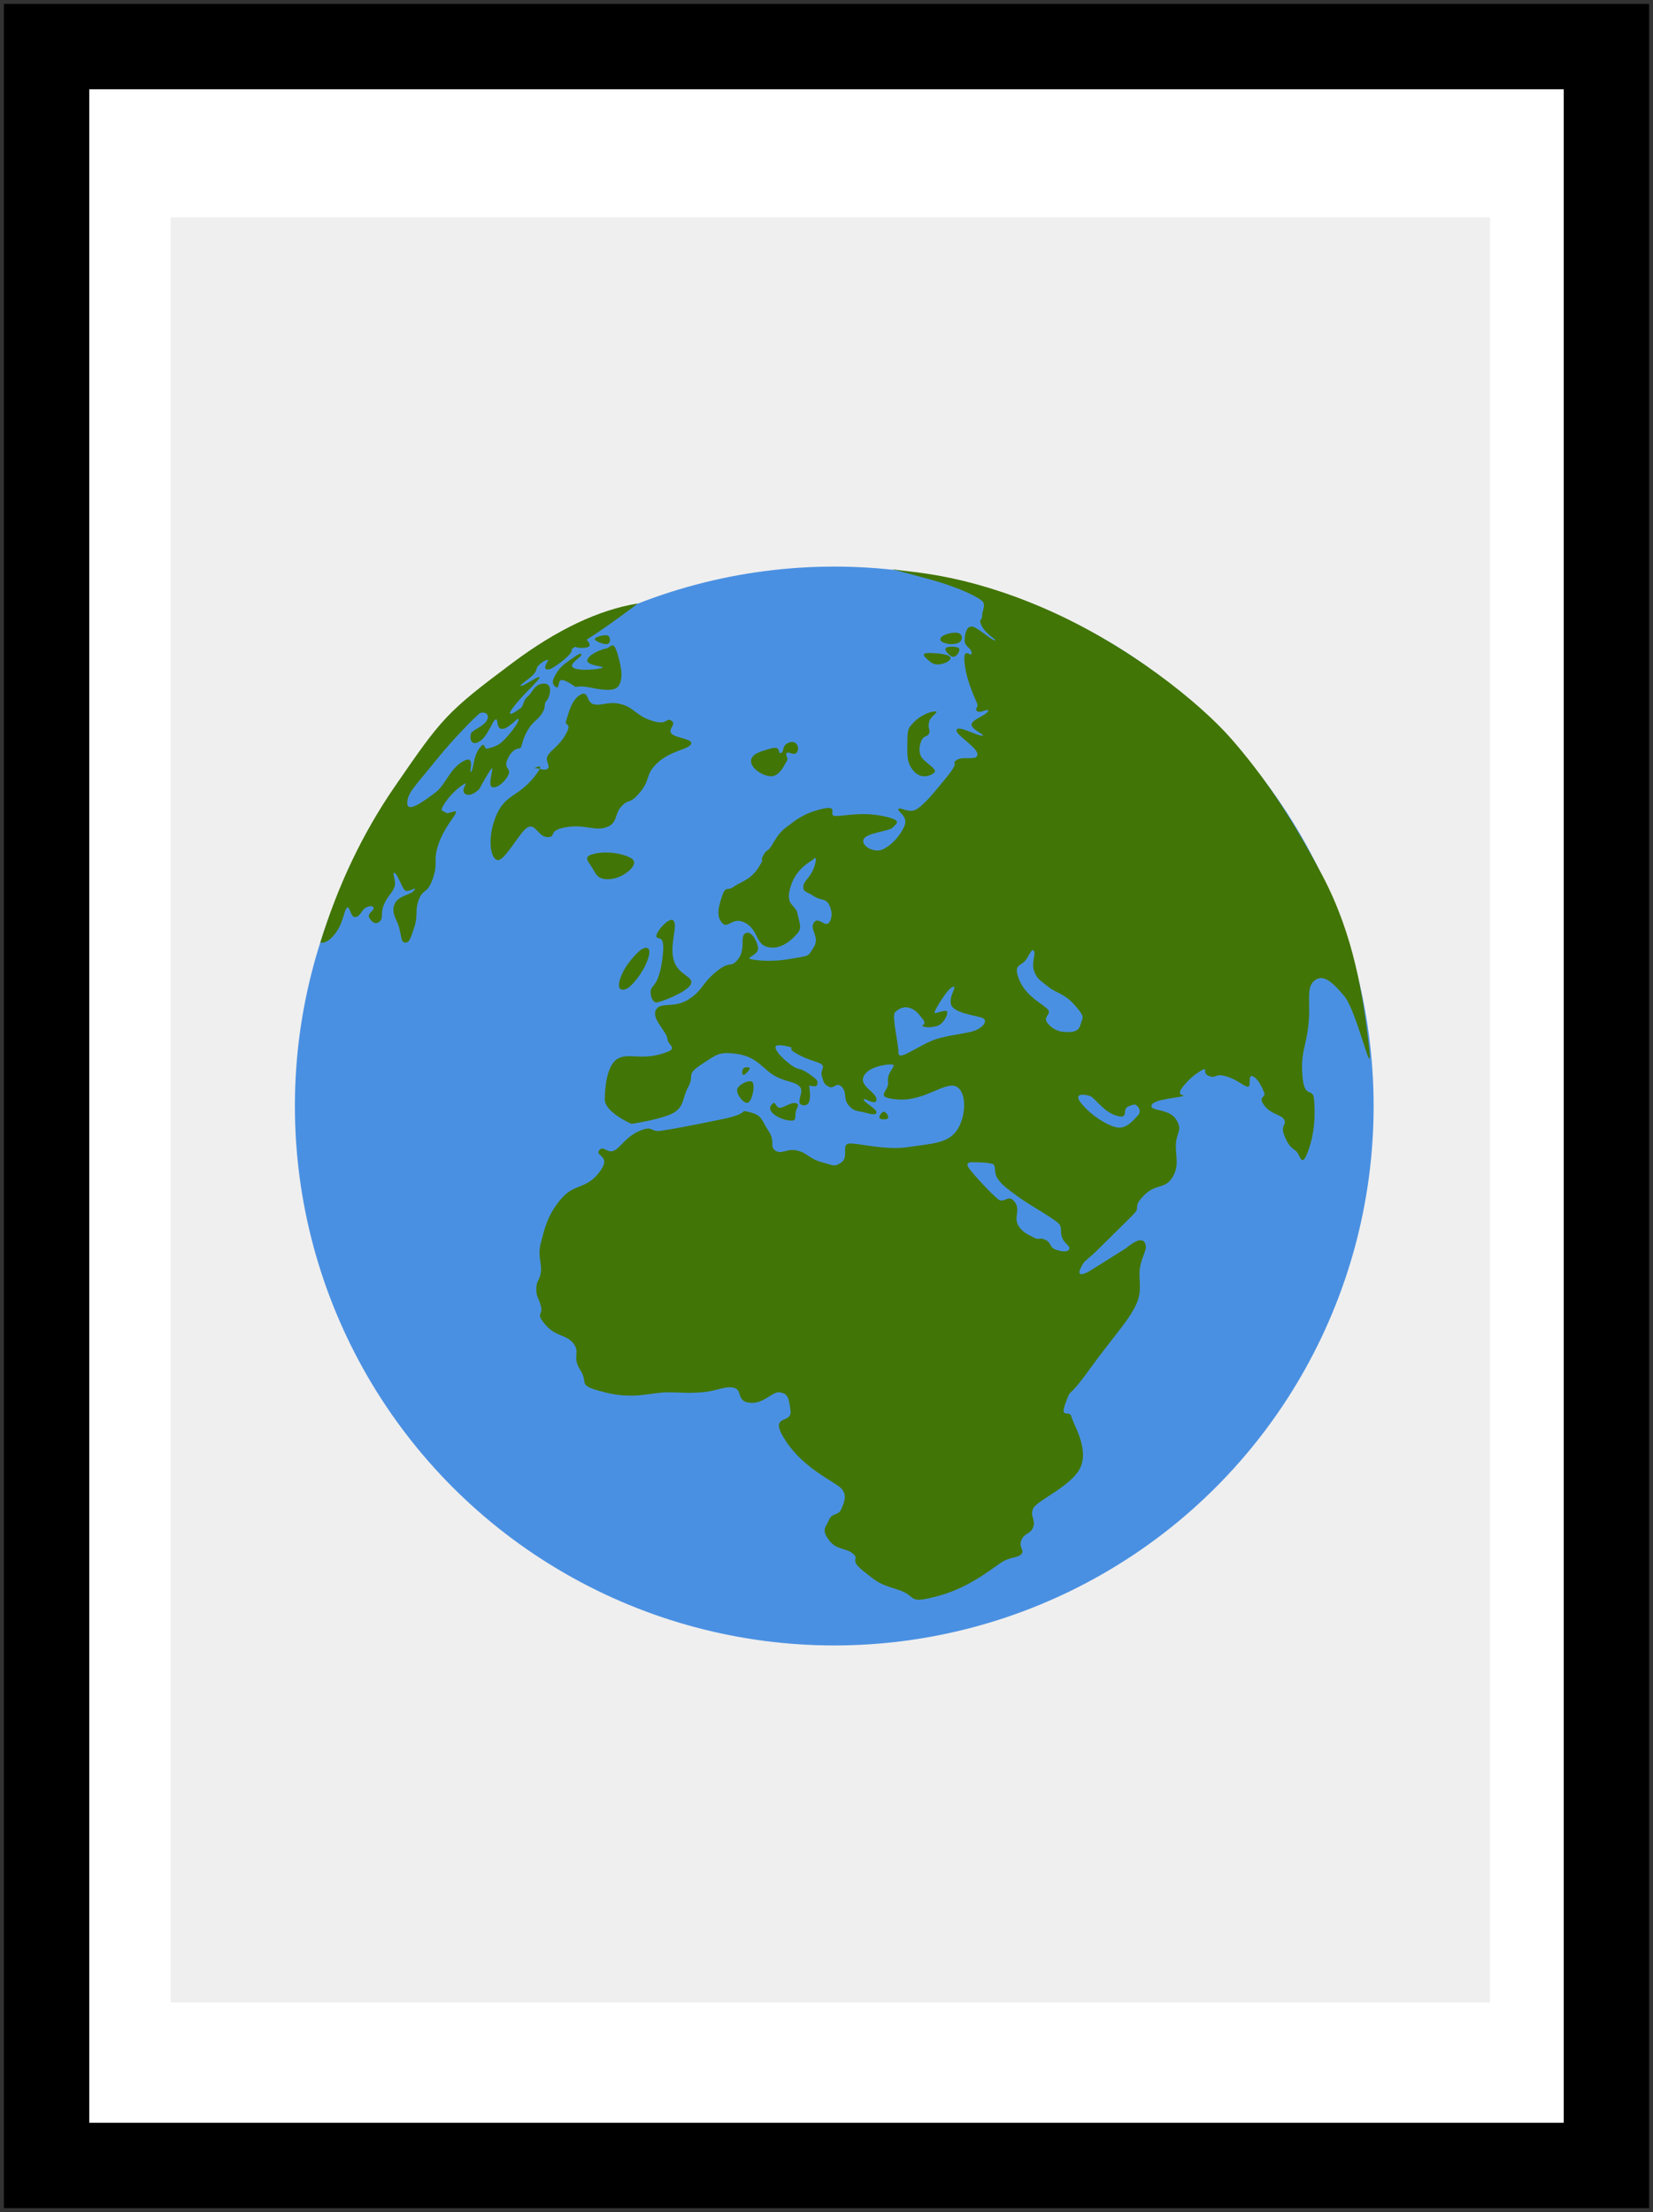 <?xml version="1.0" encoding="UTF-8"?>
<svg width="213px" height="285px" viewBox="0 0 213 285" version="1.1" xmlns="http://www.w3.org/2000/svg" xmlns:xlink="http://www.w3.org/1999/xlink">
    <rect x="0" y="0" width="213" height="285" fill="#333333" stroke="none"/>
    <!-- Generator: Sketch 50.2 (55047) - http://www.bohemiancoding.com/sketch -->
    <title>Group 19</title>
    <desc>Created with Sketch.</desc>
    <defs></defs>
    <g id="Page-1" stroke="none" stroke-width="1" fill="none" fill-rule="evenodd">
        <g id="Group-19" transform="translate(6, 6)" fill-rule="nonzero">
            <rect id="Rectangle-2" stroke="#000000" stroke-width="11" fill="#FFFFFF" x="0" y="0" width="201" height="273"></rect>
            <rect id="Rectangle-13" fill="#EFEFEF" x="16" y="22" width="170" height="230"></rect>
            <circle id="Oval-3" fill="#4A90E2" cx="101.5" cy="136.5" r="69.5"></circle>
            <path d="M107.337,138.064 C107.466,138.259 108.285,138.282 108.429,138.064 C108.573,137.846 108.156,137.237 107.883,137.237 C107.61,137.237 107.208,137.869 107.337,138.064 Z" id="Path-55" fill="#417505"></path>
            <path d="M78.589,123.157 C79.033,123.157 82.61,121.816 83.027,120.788 C83.443,119.761 81.354,119.685 80.808,117.68 C80.262,115.675 81.34,113.358 80.808,112.648 C80.276,111.938 78.341,114.276 78.589,114.72 C78.837,115.164 79.821,114.174 79.329,117.68 C78.837,121.186 77.914,120.889 77.85,121.677 C77.785,122.464 78.145,123.157 78.589,123.157 Z" id="Path-56" fill="#417505"></path>
            <path d="M73.919,120.08 C74.523,118.27 76.159,116.673 76.599,116.362 C77.039,116.05 78.106,115.714 77.493,117.552 C76.88,119.389 75.44,120.931 74.961,121.27 C74.483,121.608 73.314,121.89 73.919,120.08 Z" id="Path-57" fill="#417505"></path>
            <path d="M64.338,79.642 C64.675,78.815 65.413,78.21 65.991,77.907 C66.568,77.604 67.967,77.116 67.644,77.907 C67.321,78.698 65.417,79.943 65.089,80.115 C64.761,80.287 64,80.469 64.338,79.642 Z" id="Path-67" fill="#417505"></path>
            <path d="M68.06,77.266 C67.831,76.974 68.608,76.168 69.066,76.168 C69.525,76.168 70.178,76.993 69.928,77.266 C69.678,77.539 68.289,77.558 68.06,77.266 Z" id="Path-68" fill="#417505"></path>
            <path d="M35.274,115.445 C37.551,108.035 40.738,101.351 44.835,95.393 C50.98,86.455 51.499,85.789 60.072,79.38 C65.787,75.108 71.165,72.564 76.205,71.748 C73.383,73.874 71.192,75.421 69.632,76.387 C67.292,77.836 67.883,77.539 66.047,78.482 C64.211,79.426 64.758,78.687 63.806,79.38 C62.855,80.073 63.361,80.208 62.761,80.877 C62.16,81.545 60.891,82.243 61.117,82.373 C61.344,82.503 63.694,80.82 63.508,81.325 C63.322,81.831 61.187,83.664 60.072,85.216 C58.956,86.769 60.741,85.506 61.117,85.216 C61.494,84.926 61.372,84.229 62.014,83.72 C62.655,83.211 62.859,82.074 64.105,82.074 C65.351,82.074 64.821,83.901 64.404,84.318 C63.987,84.736 64.469,84.997 63.806,85.965 C63.144,86.933 62.741,86.845 62.014,88.06 C61.286,89.274 61.29,90.053 61.117,90.304 C60.945,90.556 60.221,90.198 59.474,91.651 C58.727,93.104 59.981,92.917 59.474,93.896 C58.968,94.875 57.938,95.631 57.383,95.393 C56.828,95.154 57.652,92.819 57.383,92.998 C57.204,93.118 56.656,94.016 55.74,95.692 C54.981,96.372 54.384,96.572 53.947,96.29 C53.292,95.869 54.29,94.802 53.947,94.944 C53.604,95.085 52.334,95.973 51.408,97.338 C50.481,98.703 51.084,98.361 51.408,98.685 C51.731,99.009 52.858,98.209 52.752,98.685 C52.647,99.16 51.27,100.559 50.511,102.725 C49.753,104.892 50.5,105.135 49.764,107.215 C49.029,109.295 48.541,108.412 47.972,109.908 C47.403,111.405 47.921,111.811 47.374,113.5 C46.828,115.189 46.69,115.445 46.179,115.445 C45.669,115.445 45.706,114.506 45.432,113.5 C45.158,112.494 44.366,111.664 44.835,110.507 C45.304,109.35 46.892,109.356 47.374,108.711 C47.857,108.067 46.592,109.076 46.179,108.711 C45.766,108.346 45.237,106.601 44.835,106.467 C44.433,106.332 45.105,107.45 44.835,108.262 C44.565,109.074 44.009,109.309 43.49,110.507 C42.972,111.705 43.474,112.259 42.893,112.752 C42.312,113.244 41.749,112.634 41.548,112.153 C41.348,111.672 42.268,111.283 42.146,110.956 C42.024,110.629 41.548,110.732 41.1,110.956 C40.652,111.18 40.393,112.153 39.756,112.153 C39.118,112.153 39.104,110.632 38.71,110.956 C38.317,111.28 38.252,112.895 37.216,114.248 C36.526,115.151 35.878,115.55 35.274,115.445 Z M46.478,97.488 C46.478,98.816 48.663,97.193 50.063,96.141 C51.463,95.089 51.894,93.121 53.648,92.1 C55.403,91.08 54.341,93.725 54.694,93.447 C55.047,93.169 54.917,91.632 55.74,90.454 C56.563,89.276 56.31,90.597 56.785,90.454 C57.261,90.311 58.016,90.216 58.727,89.556 C59.439,88.896 60.819,87.219 60.819,86.713 C60.819,86.206 59.618,87.91 58.727,87.91 C57.837,87.91 58.275,86.468 57.831,86.713 C57.387,86.958 56.855,88.918 55.74,89.556 C54.625,90.195 54.509,89.011 54.694,88.509 C54.879,88.007 56.427,87.586 56.785,86.713 C57.144,85.84 56.171,85.619 55.74,85.965 C55.309,86.31 52.637,88.898 50.063,92.1 C47.489,95.303 46.478,96.159 46.478,97.488 Z" id="Combined-Shape" fill="#417505"></path>
            <path d="M109.328,67.382 C111.174,67.742 118.153,67.831 128.773,72.473 C139.394,77.114 148.668,84.601 152.706,89.242 C156.745,93.884 160.248,98.974 164.374,106.76 C168.5,114.546 169.609,122.331 170.357,128.47 C171.105,134.609 168.935,124.38 167.216,122.331 C165.496,120.282 164.411,119.474 163.327,120.385 C162.242,121.295 162.935,123.301 162.579,126.224 C162.223,129.147 161.588,129.602 161.831,132.662 C162.073,135.722 163.197,133.999 163.327,135.657 C163.456,137.315 163.495,139.723 162.579,142.245 C161.663,144.766 161.595,142.686 160.933,142.245 C160.271,141.803 159.879,141.341 159.438,140.149 C158.997,138.957 159.882,138.856 159.438,138.202 C158.993,137.548 157.769,137.59 156.895,136.405 C156.02,135.221 157.172,135.452 156.895,134.759 C156.618,134.065 156.075,132.904 155.399,132.662 C154.723,132.421 155.299,134.01 154.801,134.01 C154.302,134.01 153.421,133.061 151.959,132.662 C150.496,132.263 150.813,132.962 149.864,132.662 C148.915,132.362 149.534,131.6 149.116,131.764 C148.699,131.928 147.461,132.683 146.424,134.01 C145.387,135.337 146.805,134.981 146.424,135.208 C146.043,135.434 142.63,135.589 142.385,136.405 C142.141,137.222 144.621,136.777 145.527,138.202 C146.432,139.627 145.62,139.782 145.527,141.346 C145.433,142.911 146.022,144.148 145.078,145.688 C144.133,147.229 142.994,146.48 141.488,147.934 C139.981,149.388 140.845,149.521 140.291,150.18 C139.737,150.839 138.392,152.082 135.953,154.522 C133.515,156.963 133.887,156.113 133.261,157.367 C132.634,158.621 133.837,158.096 134.308,157.816 C134.622,157.63 136.217,156.631 139.095,154.822 C140.343,153.777 141.141,153.527 141.488,154.073 C142.008,154.891 141.131,155.707 140.889,157.367 C140.648,159.027 141.314,160.26 140.291,162.308 C139.268,164.356 137.29,166.414 134.308,170.543 C131.326,174.671 132.14,172.535 131.316,174.735 C130.492,176.935 131.836,175.567 132.064,176.532 C132.292,177.497 134.285,180.516 133.261,182.97 C132.237,185.424 127.577,187.312 127.128,188.36 C126.679,189.408 127.496,189.762 127.128,190.756 C126.76,191.749 126.066,191.404 125.632,192.403 C125.199,193.401 126.059,193.686 125.632,194.199 C125.205,194.713 124.479,194.545 123.388,195.098 C122.298,195.651 119.327,198.403 115.012,199.59 C110.697,200.776 112.299,199.657 109.777,198.841 C107.254,198.025 107.284,198.033 105.289,196.445 C103.294,194.858 104.829,194.998 103.943,194.199 C103.057,193.401 101.787,193.765 100.802,192.403 C99.816,191.041 100.389,190.871 100.802,189.857 C101.214,188.843 102.037,189.368 102.447,188.36 C102.857,187.353 103.131,186.643 102.447,185.815 C101.763,184.987 97.675,183.346 95.267,179.676 C92.859,176.006 96.081,177.594 95.866,175.783 C95.65,173.973 95.484,173.581 94.519,173.388 C93.555,173.195 92.445,174.917 90.63,174.735 C88.815,174.554 89.739,173.047 88.536,172.789 C87.333,172.531 86.449,173.24 84.348,173.388 C82.247,173.535 82.179,173.388 80.01,173.388 C77.841,173.388 75.718,174.348 71.932,173.388 C68.147,172.428 69.945,172.339 68.791,170.543 C67.638,168.747 68.83,168.318 67.894,167.099 C66.957,165.88 65.703,166.304 64.304,164.704 C62.904,163.103 64.013,163.502 63.706,162.308 C63.398,161.114 63.107,161.185 63.107,160.062 C63.107,158.939 63.59,158.976 63.706,157.816 C63.821,156.657 63.235,155.791 63.706,154.073 C64.176,152.356 64.469,150.671 66.248,148.533 C68.028,146.395 69.428,147.327 71.185,145.09 C72.941,142.852 70.658,143.015 71.185,142.245 C71.711,141.475 72.255,142.67 73.129,142.245 C74.003,141.82 74.654,140.451 76.42,139.699 C78.186,138.948 77.778,139.888 79.112,139.699 C80.447,139.511 83.087,139.024 87.04,138.202 C90.994,137.38 89.004,136.897 90.63,137.304 C92.256,137.711 92.072,138.27 93.023,139.699 C93.975,141.128 93.096,141.683 93.921,142.245 C94.746,142.806 95.393,141.902 96.763,142.245 C98.133,142.588 98.285,143.316 99.904,143.742 C101.523,144.168 101.511,144.394 102.447,143.742 C103.383,143.091 102.417,141.509 103.345,141.346 C104.273,141.183 107.982,142.245 110.973,141.796 C113.965,141.346 116.059,141.346 117.256,139.699 C118.452,138.052 118.665,134.772 117.256,134.01 C115.846,133.248 113.178,135.888 109.777,135.657 C106.375,135.426 108.633,134.628 108.43,133.411 C108.228,132.194 109.542,131.288 109.029,131.165 C108.515,131.043 105.889,131.375 105.289,132.662 C104.689,133.95 106.935,134.699 106.935,135.657 C106.935,136.615 105.289,135.297 105.289,135.657 C105.289,136.017 106.935,136.841 106.935,137.304 C106.935,137.767 106.083,137.502 105.289,137.304 C104.495,137.105 104.045,137.218 103.345,136.405 C102.644,135.593 103.165,134.686 102.447,134.01 C101.729,133.334 101.486,134.373 100.802,134.01 C100.117,133.647 100.146,133.428 99.904,132.662 C99.663,131.896 100.323,131.544 99.904,131.165 C99.485,130.786 98.262,130.651 96.763,129.818 C95.264,128.984 96.395,129.087 95.866,128.919 C95.336,128.752 93.921,128.445 93.921,128.919 C93.921,129.394 94.751,130.32 95.866,131.165 C96.98,132.011 96.883,131.394 98.259,132.363 C99.634,133.332 99.306,133.313 99.306,133.71 C99.306,133.976 98.957,134.026 98.259,133.861 C98.558,135.657 98.309,136.505 97.511,136.405 C96.314,136.256 97.733,134.71 97.062,134.01 C96.391,133.31 95.447,133.469 93.921,132.662 C92.395,131.855 91.621,130.207 89.134,129.818 C86.647,129.429 86.389,129.835 84.348,131.165 C82.307,132.495 83.508,132.573 82.702,134.01 C81.897,135.447 82.232,136.438 80.907,137.304 C79.582,138.17 75.373,138.801 75.373,138.801 C75.373,138.801 71.932,137.304 71.932,135.657 C71.932,134.01 72.232,131.203 73.578,130.416 C74.924,129.63 76.471,130.565 79.112,129.818 C81.754,129.07 80.114,128.865 80.01,127.871 C79.905,126.878 77.924,125.243 78.514,124.128 C79.104,123.013 80.821,123.976 82.702,122.78 C84.584,121.585 84.378,120.747 86.292,119.187 C88.207,117.627 88.147,118.844 89.134,117.54 C90.121,116.236 89.318,114.666 90.032,114.246 C90.746,113.826 91.504,115.09 91.677,116.043 C91.85,116.995 90.14,117.365 90.63,117.54 C91.12,117.715 93.321,118.003 95.866,117.54 C98.41,117.077 98.02,117.342 98.857,116.043 C99.694,114.744 98.307,113.789 98.857,112.899 C99.408,112.008 100.314,113.499 100.802,112.899 C101.289,112.298 101.265,111.324 100.802,110.503 C100.338,109.682 99.781,110.085 98.857,109.455 C97.934,108.825 97.511,108.999 97.511,108.257 C97.511,107.515 98.38,107.135 98.857,105.862 C99.334,104.588 99.104,104.367 98.857,104.664 C98.61,104.96 96.606,105.768 95.866,108.257 C95.125,110.746 96.54,110.512 96.763,111.701 C96.986,112.889 97.396,113.511 96.763,114.246 C96.13,114.982 94.725,116.383 93.023,116.043 C91.322,115.702 91.729,113.791 90.032,112.899 C88.334,112.007 87.815,113.791 87.04,112.899 C86.265,112.006 86.584,110.869 87.04,109.455 C87.496,108.04 87.781,108.842 88.536,108.257 C89.291,107.672 90.647,107.433 91.677,105.862 C92.708,104.29 91.879,105.071 92.276,104.364 C92.672,103.658 92.493,103.886 93.023,103.466 C93.554,103.046 93.926,101.643 95.267,100.621 C96.609,99.6 97.591,98.777 99.904,98.226 C102.217,97.674 100.668,99.022 101.55,99.124 C102.431,99.226 104.795,98.546 107.682,99.124 C110.57,99.702 109.406,100.149 109.029,100.621 C108.651,101.093 105.692,101.266 105.289,102.118 C104.886,102.971 106.63,103.91 107.682,103.466 C108.735,103.022 109.926,101.819 110.524,100.471 C111.123,99.124 109.528,98.537 109.777,98.226 C110.025,97.915 111.174,98.89 112.17,98.226 C113.166,97.561 114.245,96.276 116.059,94.033 C117.873,91.791 116.422,92.547 117.256,91.937 C118.09,91.327 119.948,92.117 119.948,91.188 C119.948,90.26 117.094,88.693 117.256,88.044 C117.418,87.396 119.905,88.793 120.546,88.793 C121.188,88.793 119.042,87.959 119.2,87.296 C119.358,86.633 121.052,86.182 121.294,85.649 C121.537,85.115 120.386,85.941 119.948,85.649 C119.511,85.357 120.061,85.173 119.948,84.75 C119.835,84.327 118.588,82.023 118.303,79.51 C118.017,76.997 119.2,78.863 119.2,78.162 C119.2,77.462 118.303,77.35 118.303,76.515 C118.303,75.681 118.541,74.719 119.2,74.719 C119.86,74.719 121.786,76.515 122.192,76.515 C122.597,76.515 121.096,75.77 120.546,74.719 C119.996,73.668 120.546,74.045 120.546,73.371 C120.546,72.697 121.1,71.924 120.546,71.425 C119.993,70.926 118.361,70.129 116.059,69.329 C113.757,68.528 107.482,67.022 109.328,67.382 Z M109.328,124.427 C108.879,124.877 109.777,128.433 109.777,129.668 C109.777,130.902 112.783,128.284 115.161,127.721 C117.54,127.159 118.497,127.157 119.499,126.823 C120.501,126.489 121.145,125.775 120.846,125.326 C120.546,124.877 117.787,124.778 116.807,123.829 C115.826,122.879 117.498,120.961 116.807,121.134 C116.116,121.307 114.502,124.039 114.414,124.427 C114.325,124.816 116.059,123.842 116.059,124.427 C116.059,125.013 115.526,125.78 115.012,126.074 C114.498,126.369 113.265,126.433 112.918,126.224 C112.57,126.015 113.532,126.145 112.918,125.326 C112.304,124.506 111.867,124.015 111.123,123.829 C110.378,123.642 109.777,123.978 109.328,124.427 Z M126.38,117.39 C125.705,118.638 124.439,117.998 125.333,120.235 C126.227,122.472 128.654,123.492 129.073,124.128 C129.491,124.764 128.234,124.987 129.073,125.925 C129.911,126.862 130.763,126.973 131.615,126.973 C132.468,126.973 133.027,126.82 133.261,125.925 C133.494,125.029 133.901,125.117 132.513,123.529 C131.125,121.941 130.053,121.946 129.073,121.134 C128.092,120.321 127.686,120.21 127.278,119.187 C126.869,118.164 127.436,116.959 127.278,116.642 C127.119,116.325 127.055,116.143 126.38,117.39 Z M133.41,136.256 C134.727,137.802 136.633,138.987 137.898,139.25 C139.162,139.514 140.106,138.238 140.59,137.753 C141.075,137.268 140.806,136.771 140.59,136.555 C140.375,136.34 140.316,136.145 139.394,136.555 C138.472,136.965 139.591,138.215 137.898,137.753 C136.205,137.291 135.071,135.412 134.457,135.208 C133.844,135.003 132.094,134.709 133.41,136.256 Z M118.751,144.341 C119.051,144.954 121.889,147.969 122.641,148.533 C123.392,149.098 123.936,147.798 124.735,148.833 C125.534,149.868 124.619,150.797 125.183,151.827 C125.748,152.857 126.651,153.135 127.278,153.474 C127.904,153.814 128.036,153.364 128.773,153.774 C129.511,154.184 129.236,154.677 129.97,154.971 C130.704,155.265 131.529,155.366 131.765,154.971 C132.001,154.577 131.166,154.258 130.868,153.474 C130.569,152.691 130.868,152.426 130.568,151.827 C130.269,151.228 126.663,149.268 125.258,148.234 C123.854,147.199 123.268,146.806 122.641,145.988 C122.013,145.17 122.341,144.341 122.042,144.041 C121.743,143.742 119.361,143.727 119.2,143.742 C119.039,143.757 118.452,143.727 118.751,144.341 Z" id="Combined-Shape" fill="#417505"></path>
            <path d="M88.987,134.363 C88.852,134.988 89.888,136.302 90.403,136.062 C90.917,135.821 91.326,133.865 90.969,133.436 C90.611,133.007 89.122,133.738 88.987,134.363 Z" id="Path-52" fill="#417505"></path>
            <path d="M89.797,131.65 C89.593,131.86 89.558,132.489 89.797,132.489 C90.036,132.489 90.612,131.824 90.612,131.65 C90.612,131.477 90.001,131.441 89.797,131.65 Z" id="Path-53" fill="#417505"></path>
            <path d="M93.633,136.129 C93.372,136.354 92.879,136.793 93.633,137.479 C94.386,138.165 95.583,138.419 96.102,138.379 C96.621,138.339 96.431,137.804 96.538,137.254 C96.644,136.704 97.147,136.287 96.538,136.129 C95.928,135.972 95.011,136.729 94.504,136.729 C93.997,136.729 93.894,135.905 93.633,136.129 Z" id="Path-54" fill="#417505"></path>
            <path d="M70.184,105.619 C70.807,106.537 70.862,107.276 72.331,107.276 C73.8,107.276 75.18,106.259 75.553,105.619 C75.925,104.98 75.725,104.549 74.172,104.114 C72.619,103.678 70.963,103.82 70.184,104.114 C69.405,104.408 69.56,104.701 70.184,105.619 Z" id="Path-58" fill="#417505"></path>
            <path d="M90.776,92.069 C90.776,93.003 92.297,94.014 93.383,94.014 C94.469,94.014 95.075,92.522 95.376,92.069 C95.677,91.617 95.096,91.261 95.376,91.022 C95.656,90.782 96.25,91.366 96.603,91.022 C96.956,90.677 96.863,90.079 96.603,89.825 C96.342,89.571 95.973,89.466 95.376,89.825 C94.779,90.183 95.055,90.888 94.609,91.022 C94.164,91.156 94.726,90.057 93.383,90.423 C92.04,90.79 90.776,91.136 90.776,92.069 Z" id="Path-59" fill="#417505"></path>
            <path d="M110.919,89.54 C110.919,91.386 110.79,92.305 111.805,93.415 C112.819,94.526 114.271,93.829 114.46,93.415 C114.649,93.002 112.963,92.076 112.69,91.478 C112.416,90.879 112.399,90.378 112.69,89.54 C112.98,88.702 113.529,88.971 113.722,88.496 C113.916,88.022 113.507,87.834 113.722,87.006 C113.938,86.178 115.174,85.664 114.46,85.664 C113.746,85.664 112.421,86.331 111.805,87.006 C111.188,87.681 110.919,87.694 110.919,89.54 Z" id="Path-60" fill="#417505"></path>
            <path d="M113.405,78.871 C113.892,79.305 114.252,79.673 115.034,79.596 C115.817,79.52 116.821,78.984 116.367,78.581 C115.914,78.177 113.885,78.098 113.405,78.145 C112.925,78.192 112.918,78.437 113.405,78.871 Z" id="Path-61" fill="#417505"></path>
            <path d="M115.856,77.524 C115.664,77.819 116.44,78.624 116.854,78.624 C117.268,78.624 117.807,77.788 117.567,77.524 C117.328,77.26 116.047,77.229 115.856,77.524 Z" id="Path-62" fill="#417505"></path>
            <path d="M115.549,75.893 C115.123,76.143 114.971,76.527 115.549,76.781 C116.127,77.034 117.066,77.077 117.572,76.781 C118.078,76.485 118.085,75.823 117.572,75.598 C117.059,75.372 115.975,75.644 115.549,75.893 Z" id="Path-63" fill="#417505"></path>
            <path d="M58.011,98.914 C56.854,101.492 57.045,104.395 58.011,104.793 C58.977,105.191 61,101.036 62.035,100.572 C63.07,100.108 63.366,101.854 64.569,101.854 C65.771,101.854 64.487,100.988 66.953,100.572 C69.42,100.156 70.677,101.139 72.17,100.572 C73.663,100.006 73.111,98.901 74.108,97.859 C75.104,96.816 75.087,97.747 76.492,96.05 C77.898,94.353 77.056,93.857 78.728,92.281 C80.4,90.706 82.722,90.561 83.05,89.87 C83.378,89.179 81.016,89.108 80.516,88.513 C80.016,87.918 81.232,87.323 80.516,86.855 C79.801,86.387 80.05,87.535 77.983,86.855 C75.916,86.174 75.737,85.206 74.108,84.744 C72.478,84.283 71.576,84.979 70.531,84.744 C69.485,84.509 69.91,82.85 68.742,83.538 C67.574,84.227 67.233,86.077 66.953,86.855 C66.674,87.632 67.763,86.978 66.953,88.513 C66.144,90.048 64.952,90.651 64.569,91.377 C64.186,92.103 64.996,92.639 64.569,93.035 C64.141,93.431 63.162,92.794 62.78,93.035 C62.399,93.276 64.799,91.677 62.78,94.166 C60.761,96.654 59.168,96.336 58.011,98.914 Z" id="Path-64" fill="#417505"></path>
            <path d="M69.681,79.058 C69.811,78.343 71.383,77.692 72.088,77.556 C72.793,77.421 73.004,76.37 73.593,78.307 C74.181,80.244 74.292,81.759 73.593,82.511 C72.893,83.263 70.525,82.66 69.681,82.511 C69.118,82.412 68.616,82.412 68.176,82.511 C67.321,81.911 66.72,81.61 66.37,81.61 C65.847,81.61 66.125,82.868 65.618,82.511 C65.111,82.154 65.105,81.73 65.618,80.86 C66.131,79.99 66.772,79.491 67.424,79.058 C68.075,78.625 68.79,78.009 68.928,78.307 C69.066,78.605 67.129,79.558 67.875,80.034 C68.621,80.509 71.272,80.231 71.637,80.034 C72.001,79.837 69.55,79.773 69.681,79.058 Z" id="Path-66" fill="#417505"></path>
            <path d="M70.638,76.344 C70.638,76.079 71.894,75.727 72.289,75.877 C72.684,76.026 72.731,76.842 72.289,76.967 C71.847,77.092 70.638,76.609 70.638,76.344 Z" id="Path-69" fill="#417505"></path>
        </g>
    </g>
</svg>